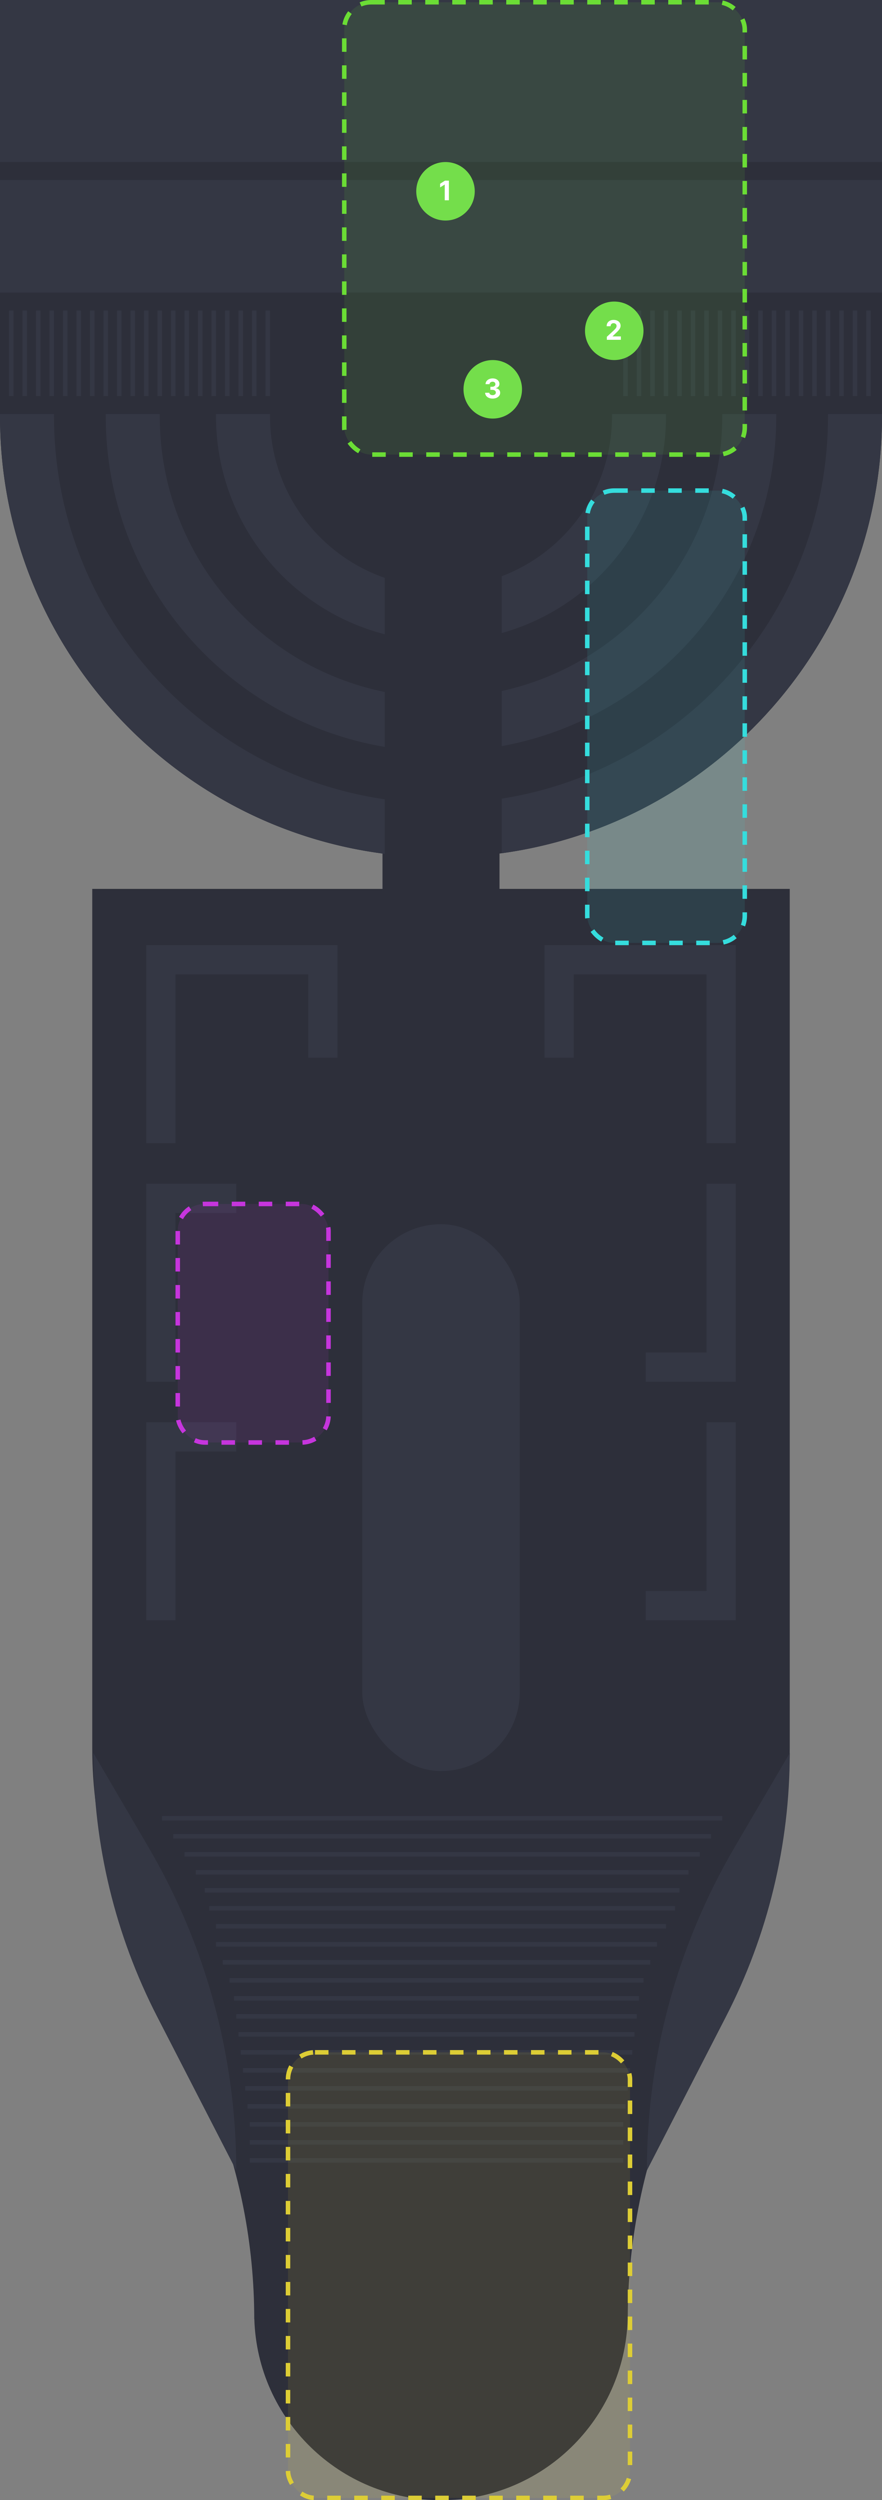 <svg width="392" height="1111" viewBox="0 0 392 1111" fill="none" xmlns="http://www.w3.org/2000/svg">
<rect x="0" y="0" width="392" height="1111" fill="#808080" stroke="none"/>
<path fill-rule="evenodd" clip-rule="evenodd" d="M392 0L392 185C392 284.433 317.957 366.573 222 379.291L222 395L351 395L351 776.728C351 811.583 341.505 845.78 323.535 875.646C318.187 884.534 313.569 893.841 309.726 903.476L297.526 934.059C285.287 964.739 279 997.469 279 1030.5L278.963 1030.52C277.633 1075.19 240.998 1111 196 1111C151.002 1111 114.367 1075.19 113.037 1030.52L113 1030.5C113 997.478 106.621 964.766 94.215 934.163L80.984 901.526C77.333 892.522 73.006 883.807 68.038 875.456C50.341 845.704 41 811.728 41 777.11L41 395L170 395L170 379.291C74.043 366.573 -1.2433e-05 284.433 -8.08661e-06 185L0 -1.71349e-05L392 0Z" fill="#2D2F3A"/>
<path fill-rule="evenodd" clip-rule="evenodd" d="M327 433L327 508L314 508L314 433L255 433L255 470L242 470L242 433L242 420L255 420L314 420L327 420L327 433Z" fill="#343744"/>
<path fill-rule="evenodd" clip-rule="evenodd" d="M327 526L327 601L327 614L314 614L287 614L287 601L314 601L314 526L327 526Z" fill="#343744"/>
<path fill-rule="evenodd" clip-rule="evenodd" d="M327 632L327 707L327 720L314 720L287 720L287 707L314 707L314 632L327 632Z" fill="#343744"/>
<path fill-rule="evenodd" clip-rule="evenodd" d="M65 720L65 645L65 632L78 632L105 632L105 645L78 645L78 720L65 720Z" fill="#343744"/>
<path fill-rule="evenodd" clip-rule="evenodd" d="M65 614L65 539L65 526L78 526L105 526L105 539L78 539L78 614L65 614Z" fill="#343744"/>
<path fill-rule="evenodd" clip-rule="evenodd" d="M65 433L65 508L78 508L78 433L137 433L137 470L150 470L150 433L150 420L137 420L78 420L65 420L65 433Z" fill="#343744"/>
<rect x="161" y="544" width="70" height="243" rx="35" fill="#343744"/>
<rect x="392" width="130" height="392" transform="rotate(90 392 0)" fill="#343744"/>
<rect x="392" y="72" width="8" height="392" transform="rotate(90 392 72)" fill="#2D2F3A"/>
<path d="M93 848L300 848" stroke="#343744" stroke-width="2"/>
<path d="M96 856L296 856" stroke="#343744" stroke-width="2"/>
<path d="M96 864L292 864" stroke="#343744" stroke-width="2"/>
<path d="M99 872L289 872" stroke="#343744" stroke-width="2"/>
<path d="M102 880L286 880" stroke="#343744" stroke-width="2"/>
<path d="M104 888L284 888" stroke="#343744" stroke-width="2"/>
<path d="M105 896L283 896" stroke="#343744" stroke-width="2"/>
<path d="M106 904L282 904" stroke="#343744" stroke-width="2"/>
<path d="M107 912L281 912" stroke="#343744" stroke-width="2"/>
<path d="M108 920L280 920" stroke="#343744" stroke-width="2"/>
<path d="M109 928L279 928" stroke="#343744" stroke-width="2"/>
<path d="M110 936L278 936" stroke="#343744" stroke-width="2"/>
<path d="M111 944L277 944" stroke="#343744" stroke-width="2"/>
<path d="M111 952L277 952" stroke="#343744" stroke-width="2"/>
<path d="M111 960L277 960" stroke="#343744" stroke-width="2"/>
<path d="M91 840L302 840" stroke="#343744" stroke-width="2"/>
<path d="M87 832L306 832" stroke="#343744" stroke-width="2"/>
<path d="M82 824L311 824" stroke="#343744" stroke-width="2"/>
<path d="M77 816L316 816" stroke="#343744" stroke-width="2"/>
<path d="M72 808L321 808" stroke="#343744" stroke-width="2"/>
<path d="M119 138L119 176" stroke="#343744" stroke-width="2"/>
<path d="M113 138L113 176" stroke="#343744" stroke-width="2"/>
<path d="M107 138L107 176" stroke="#343744" stroke-width="2"/>
<path d="M101 138L101 176" stroke="#343744" stroke-width="2"/>
<path d="M95 138L95 176" stroke="#343744" stroke-width="2"/>
<path d="M89 138L89 176" stroke="#343744" stroke-width="2"/>
<path d="M83 138L83 176" stroke="#343744" stroke-width="2"/>
<path d="M77 138L77 176" stroke="#343744" stroke-width="2"/>
<path d="M71 138L71 176" stroke="#343744" stroke-width="2"/>
<path d="M65 138L65 176" stroke="#343744" stroke-width="2"/>
<path d="M59 138L59 176" stroke="#343744" stroke-width="2"/>
<path d="M53 138L53 176" stroke="#343744" stroke-width="2"/>
<path d="M47 138L47 176" stroke="#343744" stroke-width="2"/>
<path d="M41 138L41 176" stroke="#343744" stroke-width="2"/>
<path d="M35 138L35 176" stroke="#343744" stroke-width="2"/>
<path d="M29 138L29 176" stroke="#343744" stroke-width="2"/>
<path d="M23 138L23 176" stroke="#343744" stroke-width="2"/>
<path d="M17 138L17 176" stroke="#343744" stroke-width="2"/>
<path d="M11 138L11 176" stroke="#343744" stroke-width="2"/>
<path d="M5 138L5 176" stroke="#343744" stroke-width="2"/>
<path d="M386 138L386 176" stroke="#343744" stroke-width="2"/>
<path d="M380 138L380 176" stroke="#343744" stroke-width="2"/>
<path d="M374 138L374 176" stroke="#343744" stroke-width="2"/>
<path d="M368 138L368 176" stroke="#343744" stroke-width="2"/>
<path d="M362 138L362 176" stroke="#343744" stroke-width="2"/>
<path d="M356 138L356 176" stroke="#343744" stroke-width="2"/>
<path d="M350 138L350 176" stroke="#343744" stroke-width="2"/>
<path d="M344 138L344 176" stroke="#343744" stroke-width="2"/>
<path d="M338 138L338 176" stroke="#343744" stroke-width="2"/>
<path d="M332 138L332 176" stroke="#343744" stroke-width="2"/>
<path d="M326 138L326 176" stroke="#343744" stroke-width="2"/>
<path d="M320 138L320 176" stroke="#343744" stroke-width="2"/>
<path d="M314 138L314 176" stroke="#343744" stroke-width="2"/>
<path d="M308 138L308 176" stroke="#343744" stroke-width="2"/>
<path d="M302 138L302 176" stroke="#343744" stroke-width="2"/>
<path d="M296 138L296 176" stroke="#343744" stroke-width="2"/>
<path d="M290 138L290 176" stroke="#343744" stroke-width="2"/>
<path d="M284 138L284 176" stroke="#343744" stroke-width="2"/>
<path d="M278 138L278 176" stroke="#343744" stroke-width="2"/>
<path d="M351 779L326.393 821.045C300.924 864.563 287.5 914.077 287.5 964.5V964.5L322.649 896.138C341.281 859.903 351 819.745 351 779V779Z" fill="#343744"/>
<path d="M41.5 779L66.107 821.045C91.576 864.563 105 914.077 105 964.5V964.5L69.85 896.138C51.219 859.903 41.5 819.745 41.5 779V779Z" fill="#343744"/>
<path fill-rule="evenodd" clip-rule="evenodd" d="M0.003 184C0.001 184.333 -2.91324e-08 184.666 -4.37114e-08 185C-4.40516e-06 284.778 74.558 367.143 171 379.421L171 355.196C87.856 343.089 24 271.502 24 185C24 184.666 24.001 184.333 24.003 184L0.003 184ZM47.003 184C47.001 184.333 47 184.666 47 185C47 258.771 100.612 320.021 171 331.912L171 307.5C113.944 295.918 71 245.474 71 185C71 184.666 71.001 184.333 71.004 184L47.003 184ZM320.996 184L344.997 184C344.999 184.333 345 184.666 345 185C345 258.071 292.401 318.857 223 331.56L223 307.076C279.057 294.734 321 244.765 321 185C321 184.666 320.999 184.333 320.996 184ZM96.005 184C96.002 184.333 96 184.666 96 185C96 231.596 127.869 270.748 171 281.85L171 256.792C141.308 246.454 120 218.215 120 185C120 184.666 120.002 184.333 120.006 184L96.005 184ZM271.994 184L295.995 184C295.998 184.333 296 184.666 296 185C296 230.873 265.112 269.531 223 281.312L223 256.064C251.644 245.175 272 217.465 272 185C272 184.666 271.998 184.333 271.994 184ZM367.997 184L391.998 184C391.999 184.333 392 184.666 392 185C392 284.087 318.471 366.001 223 379.156L223 354.893C305.166 341.938 368 270.807 368 185C368 184.666 367.999 184.333 367.997 184Z" fill="#343744"/>
<rect x="153" y="1" width="178" height="201" rx="12" fill="#6BDD35" fill-opacity="0.1" stroke="#6BDD35" stroke-width="2" stroke-dasharray="6 6"/>
<rect x="261" y="218" width="70" height="201" rx="12" fill="#35DDDD" fill-opacity="0.1" stroke="#35DDDD" stroke-width="2" stroke-dasharray="6 6"/>
<rect x="79" y="535" width="67" height="106" rx="12" fill="#C635DD" fill-opacity="0.1" stroke="#C635DD" stroke-width="2" stroke-dasharray="6 6"/>
<rect x="128" y="912" width="152" height="198" rx="12" fill="#DDCD35" fill-opacity="0.1" stroke="#DDCD35" stroke-width="2" stroke-dasharray="6 6"/>
<circle cx="198" cy="85" r="13" fill="#74DE4B"/>
<path d="M199.504 80.273V89H197.659V82.024H197.608L195.609 83.277V81.641L197.77 80.273H199.504Z" fill="white"/>
<circle cx="273" cy="147" r="13" fill="#74DE4B"/>
<path d="M269.707 151V149.67L272.814 146.794C273.078 146.538 273.3 146.308 273.479 146.104C273.661 145.899 273.798 145.699 273.892 145.503C273.986 145.304 274.033 145.089 274.033 144.859C274.033 144.604 273.974 144.384 273.858 144.199C273.741 144.011 273.582 143.868 273.381 143.768C273.179 143.666 272.95 143.615 272.695 143.615C272.428 143.615 272.195 143.669 271.996 143.777C271.797 143.885 271.643 144.04 271.536 144.241C271.428 144.443 271.374 144.683 271.374 144.962H269.622C269.622 144.391 269.751 143.895 270.01 143.474C270.268 143.054 270.631 142.729 271.097 142.499C271.563 142.268 272.099 142.153 272.707 142.153C273.332 142.153 273.876 142.264 274.339 142.486C274.805 142.705 275.168 143.009 275.426 143.398C275.685 143.787 275.814 144.233 275.814 144.736C275.814 145.065 275.749 145.391 275.618 145.712C275.49 146.033 275.261 146.389 274.932 146.781C274.602 147.17 274.138 147.638 273.538 148.183L272.264 149.432V149.491H275.929V151H269.707Z" fill="white"/>
<circle cx="219" cy="173" r="13" fill="#74DE4B"/>
<path d="M218.933 177.119C218.297 177.119 217.73 177.01 217.233 176.791C216.739 176.57 216.348 176.266 216.061 175.879C215.777 175.49 215.631 175.041 215.622 174.533H217.48C217.491 174.746 217.561 174.933 217.689 175.095C217.82 175.254 217.993 175.378 218.209 175.466C218.425 175.554 218.668 175.598 218.938 175.598C219.219 175.598 219.467 175.548 219.683 175.449C219.899 175.349 220.068 175.212 220.19 175.036C220.313 174.859 220.374 174.656 220.374 174.426C220.374 174.193 220.308 173.987 220.178 173.808C220.05 173.626 219.865 173.484 219.624 173.382C219.385 173.28 219.101 173.229 218.771 173.229H217.957V171.874H218.771C219.05 171.874 219.295 171.825 219.509 171.729C219.724 171.632 219.892 171.499 220.011 171.328C220.131 171.155 220.19 170.953 220.19 170.723C220.19 170.504 220.138 170.312 220.033 170.148C219.93 169.98 219.786 169.849 219.598 169.756C219.413 169.662 219.197 169.615 218.95 169.615C218.7 169.615 218.472 169.661 218.264 169.751C218.057 169.839 217.891 169.966 217.766 170.131C217.641 170.295 217.574 170.489 217.565 170.71H215.797C215.805 170.207 215.949 169.764 216.227 169.381C216.506 168.997 216.881 168.697 217.352 168.482C217.827 168.263 218.362 168.153 218.959 168.153C219.561 168.153 220.088 168.263 220.54 168.482C220.991 168.7 221.342 168.996 221.592 169.368C221.845 169.737 221.97 170.152 221.967 170.612C221.97 171.101 221.818 171.509 221.511 171.835C221.207 172.162 220.811 172.369 220.322 172.457V172.526C220.964 172.608 221.453 172.831 221.788 173.195C222.126 173.555 222.294 174.007 222.291 174.55C222.294 175.047 222.151 175.489 221.861 175.875C221.574 176.261 221.178 176.565 220.672 176.787C220.166 177.009 219.587 177.119 218.933 177.119Z" fill="white"/>
</svg>
